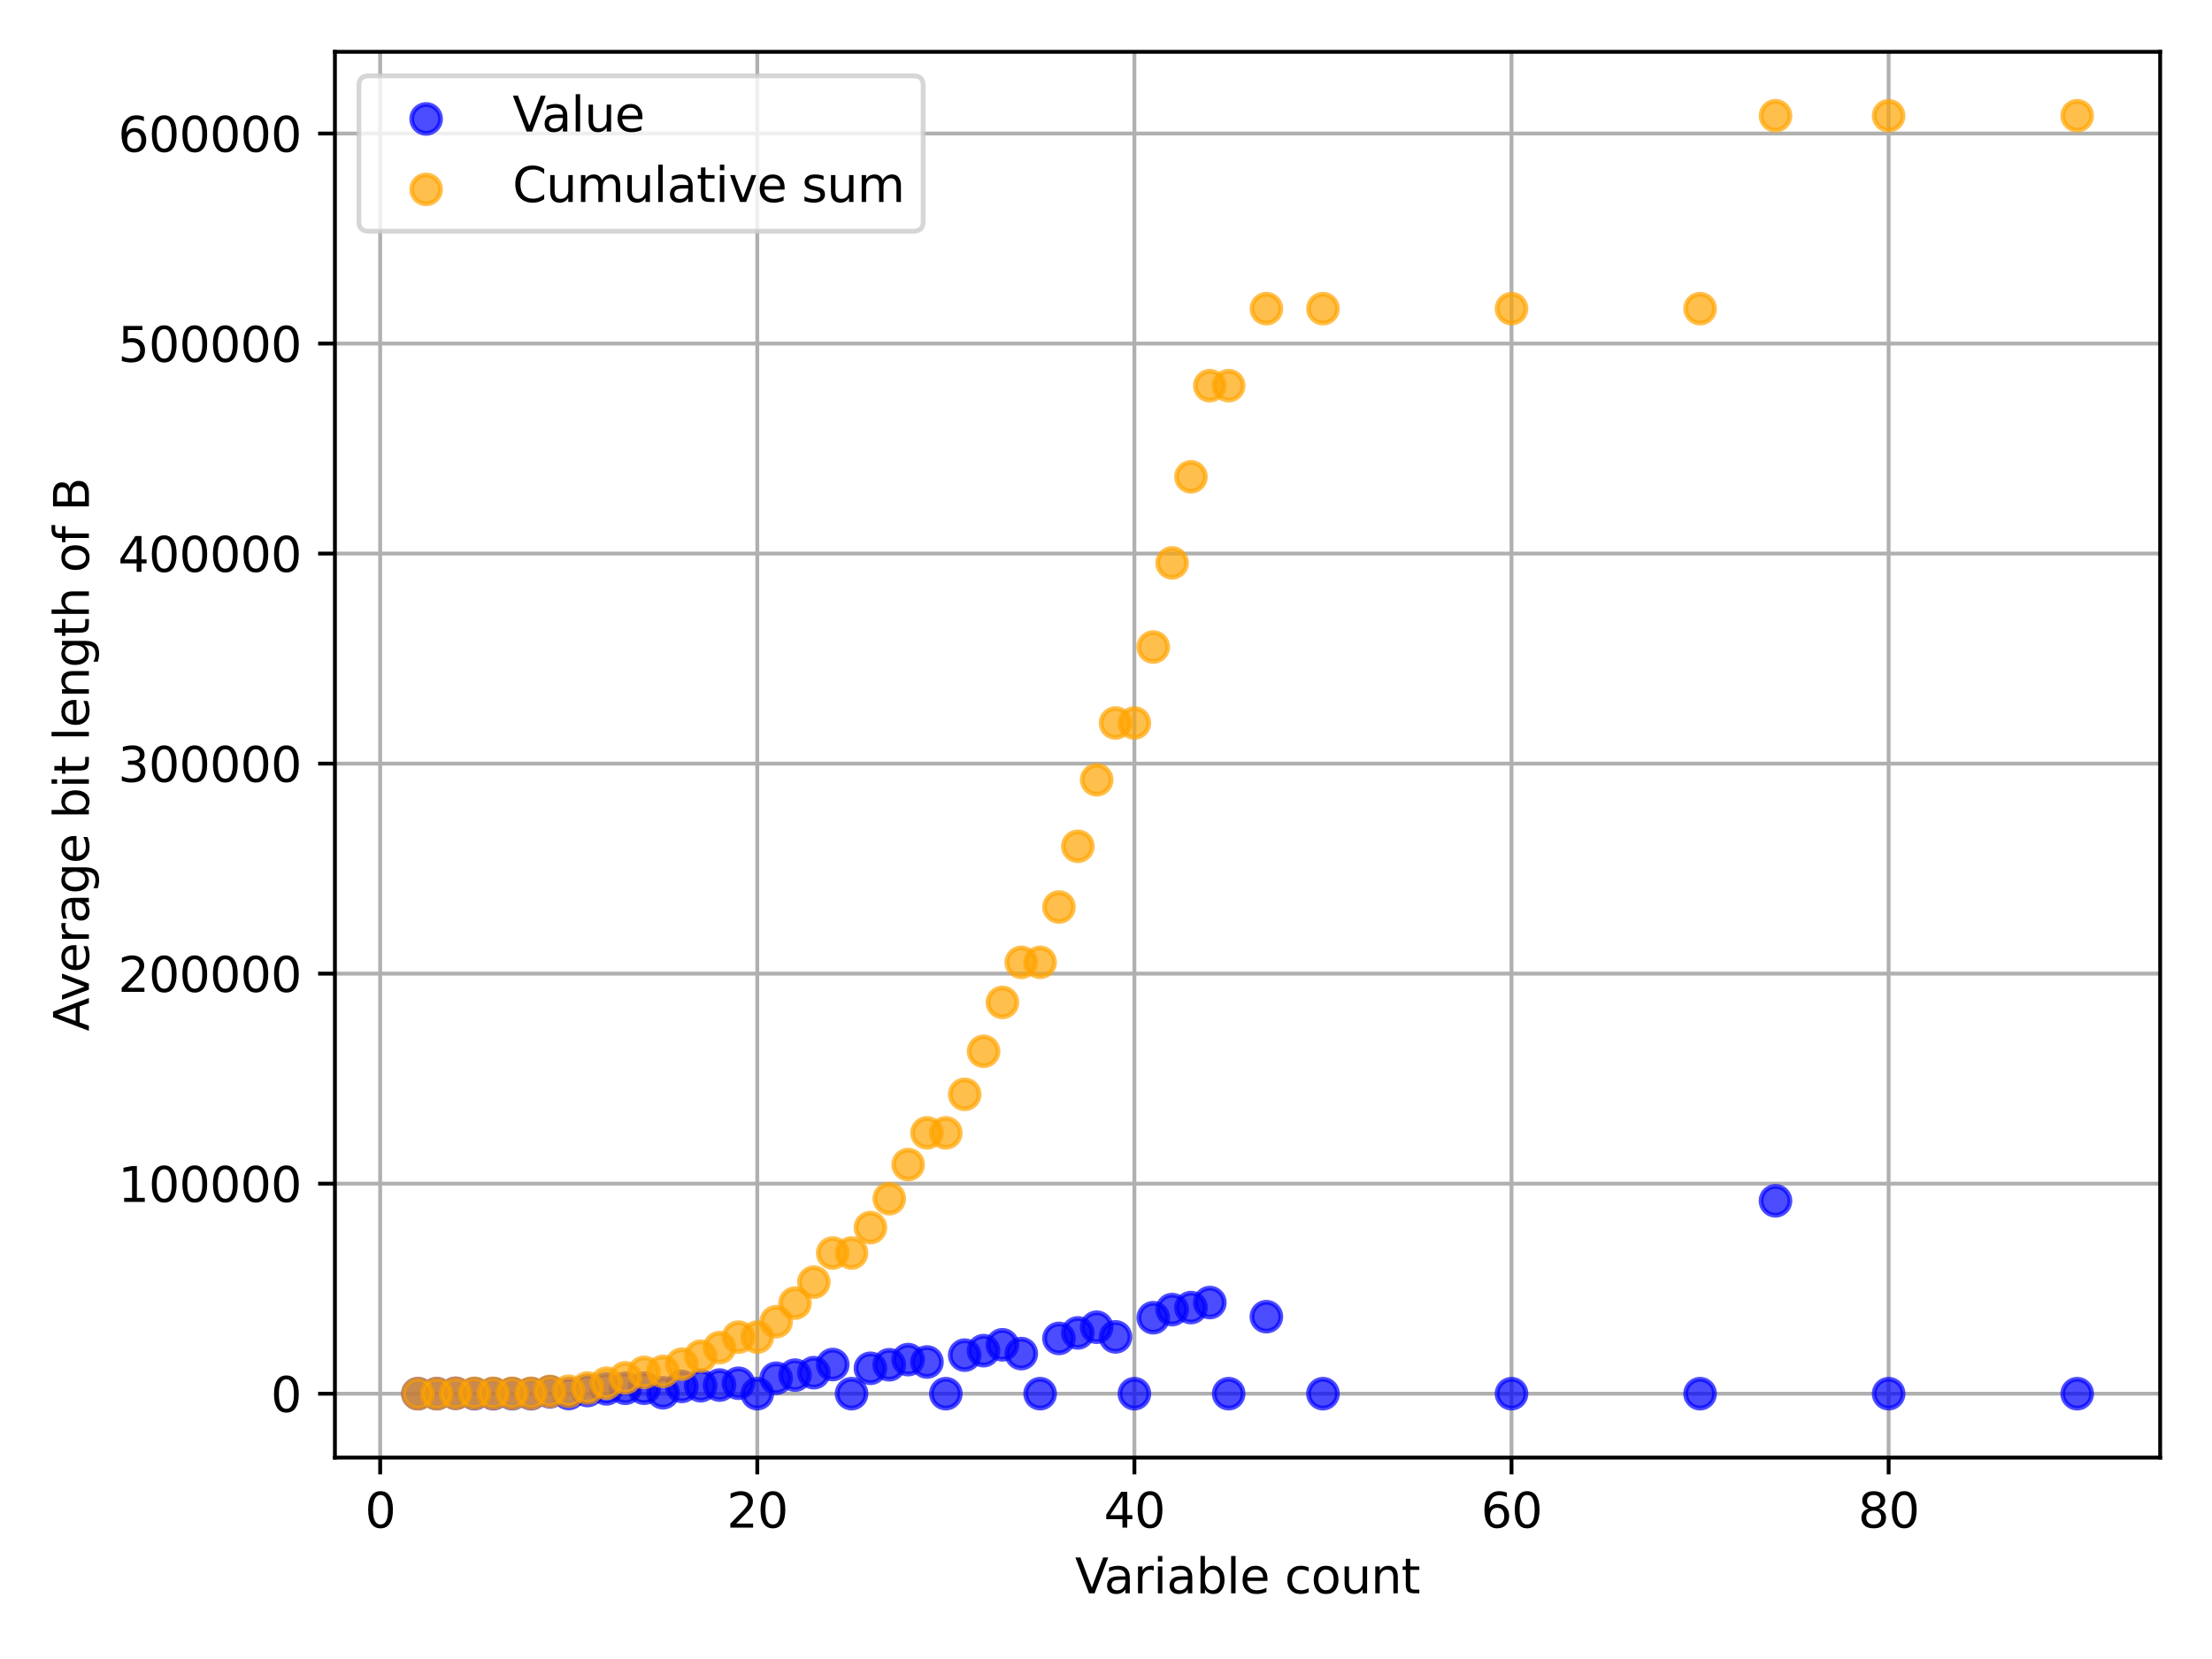 <?xml version="1.0" encoding="utf-8" standalone="no"?>
<!DOCTYPE svg PUBLIC "-//W3C//DTD SVG 1.1//EN"
  "http://www.w3.org/Graphics/SVG/1.1/DTD/svg11.dtd">
<svg xmlns:xlink="http://www.w3.org/1999/xlink" width="460.8pt" height="345.6pt" viewBox="0 0 460.8 345.6" xmlns="http://www.w3.org/2000/svg" version="1.1">
 <defs>
  <style type="text/css">*{stroke-linejoin: round; stroke-linecap: butt}</style>
 </defs>
 <g id="figure_1">
  <g id="patch_1">
   <path d="M 0 345.6 
L 460.8 345.6 
L 460.8 0 
L 0 0 
z
" style="fill: #ffffff"/>
  </g>
  <g id="axes_1">
   <g id="patch_2">
    <path d="M 69.77 303.64 
L 450 303.64 
L 450 10.8 
L 69.77 10.8 
z
" style="fill: #ffffff"/>
   </g>
   <g id="matplotlib.axis_1">
    <g id="xtick_1">
     <g id="line2d_1">
      <path d="M 79.197 303.64 
L 79.197 10.8 
" clip-path="url(#p87b205abbd)" style="fill: none; stroke: #b0b0b0; stroke-width: 0.8; stroke-linecap: square"/>
     </g>
     <g id="line2d_2">
      <defs>
       <path id="m92ee9e945d" d="M 0 0 
L 0 3.5 
" style="stroke: #000000; stroke-width: 0.8"/>
      </defs>
      <g>
       <use xlink:href="#m92ee9e945d" x="79.197" y="303.64" style="stroke: #000000; stroke-width: 0.8"/>
      </g>
     </g>
     <g id="text_1">
      <!-- 0 -->
      <g transform="translate(76.016 318.238)scale(0.1 -0.1)">
       <defs>
        <path id="DejaVuSans-30" d="M 2034 4250 
Q 1547 4250 1301 3770 
Q 1056 3291 1056 2328 
Q 1056 1369 1301 889 
Q 1547 409 2034 409 
Q 2525 409 2770 889 
Q 3016 1369 3016 2328 
Q 3016 3291 2770 3770 
Q 2525 4250 2034 4250 
z
M 2034 4750 
Q 2819 4750 3233 4129 
Q 3647 3509 3647 2328 
Q 3647 1150 3233 529 
Q 2819 -91 2034 -91 
Q 1250 -91 836 529 
Q 422 1150 422 2328 
Q 422 3509 836 4129 
Q 1250 4750 2034 4750 
z
" transform="scale(0.016)"/>
       </defs>
       <use xlink:href="#DejaVuSans-30"/>
      </g>
     </g>
    </g>
    <g id="xtick_2">
     <g id="line2d_3">
      <path d="M 157.757 303.64 
L 157.757 10.8 
" clip-path="url(#p87b205abbd)" style="fill: none; stroke: #b0b0b0; stroke-width: 0.8; stroke-linecap: square"/>
     </g>
     <g id="line2d_4">
      <g>
       <use xlink:href="#m92ee9e945d" x="157.757" y="303.64" style="stroke: #000000; stroke-width: 0.8"/>
      </g>
     </g>
     <g id="text_2">
      <!-- 20 -->
      <g transform="translate(151.395 318.238)scale(0.1 -0.1)">
       <defs>
        <path id="DejaVuSans-32" d="M 1228 531 
L 3431 531 
L 3431 0 
L 469 0 
L 469 531 
Q 828 903 1448 1529 
Q 2069 2156 2228 2338 
Q 2531 2678 2651 2914 
Q 2772 3150 2772 3378 
Q 2772 3750 2511 3984 
Q 2250 4219 1831 4219 
Q 1534 4219 1204 4116 
Q 875 4013 500 3803 
L 500 4441 
Q 881 4594 1212 4672 
Q 1544 4750 1819 4750 
Q 2544 4750 2975 4387 
Q 3406 4025 3406 3419 
Q 3406 3131 3298 2873 
Q 3191 2616 2906 2266 
Q 2828 2175 2409 1742 
Q 1991 1309 1228 531 
z
" transform="scale(0.016)"/>
       </defs>
       <use xlink:href="#DejaVuSans-32"/>
       <use xlink:href="#DejaVuSans-30" x="63.623"/>
      </g>
     </g>
    </g>
    <g id="xtick_3">
     <g id="line2d_5">
      <path d="M 236.317 303.64 
L 236.317 10.8 
" clip-path="url(#p87b205abbd)" style="fill: none; stroke: #b0b0b0; stroke-width: 0.8; stroke-linecap: square"/>
     </g>
     <g id="line2d_6">
      <g>
       <use xlink:href="#m92ee9e945d" x="236.317" y="303.64" style="stroke: #000000; stroke-width: 0.8"/>
      </g>
     </g>
     <g id="text_3">
      <!-- 40 -->
      <g transform="translate(229.955 318.238)scale(0.1 -0.1)">
       <defs>
        <path id="DejaVuSans-34" d="M 2419 4116 
L 825 1625 
L 2419 1625 
L 2419 4116 
z
M 2253 4666 
L 3047 4666 
L 3047 1625 
L 3713 1625 
L 3713 1100 
L 3047 1100 
L 3047 0 
L 2419 0 
L 2419 1100 
L 313 1100 
L 313 1709 
L 2253 4666 
z
" transform="scale(0.016)"/>
       </defs>
       <use xlink:href="#DejaVuSans-34"/>
       <use xlink:href="#DejaVuSans-30" x="63.623"/>
      </g>
     </g>
    </g>
    <g id="xtick_4">
     <g id="line2d_7">
      <path d="M 314.877 303.64 
L 314.877 10.8 
" clip-path="url(#p87b205abbd)" style="fill: none; stroke: #b0b0b0; stroke-width: 0.8; stroke-linecap: square"/>
     </g>
     <g id="line2d_8">
      <g>
       <use xlink:href="#m92ee9e945d" x="314.877" y="303.64" style="stroke: #000000; stroke-width: 0.8"/>
      </g>
     </g>
     <g id="text_4">
      <!-- 60 -->
      <g transform="translate(308.514 318.238)scale(0.1 -0.1)">
       <defs>
        <path id="DejaVuSans-36" d="M 2113 2584 
Q 1688 2584 1439 2293 
Q 1191 2003 1191 1497 
Q 1191 994 1439 701 
Q 1688 409 2113 409 
Q 2538 409 2786 701 
Q 3034 994 3034 1497 
Q 3034 2003 2786 2293 
Q 2538 2584 2113 2584 
z
M 3366 4563 
L 3366 3988 
Q 3128 4100 2886 4159 
Q 2644 4219 2406 4219 
Q 1781 4219 1451 3797 
Q 1122 3375 1075 2522 
Q 1259 2794 1537 2939 
Q 1816 3084 2150 3084 
Q 2853 3084 3261 2657 
Q 3669 2231 3669 1497 
Q 3669 778 3244 343 
Q 2819 -91 2113 -91 
Q 1303 -91 875 529 
Q 447 1150 447 2328 
Q 447 3434 972 4092 
Q 1497 4750 2381 4750 
Q 2619 4750 2861 4703 
Q 3103 4656 3366 4563 
z
" transform="scale(0.016)"/>
       </defs>
       <use xlink:href="#DejaVuSans-36"/>
       <use xlink:href="#DejaVuSans-30" x="63.623"/>
      </g>
     </g>
    </g>
    <g id="xtick_5">
     <g id="line2d_9">
      <path d="M 393.437 303.64 
L 393.437 10.8 
" clip-path="url(#p87b205abbd)" style="fill: none; stroke: #b0b0b0; stroke-width: 0.8; stroke-linecap: square"/>
     </g>
     <g id="line2d_10">
      <g>
       <use xlink:href="#m92ee9e945d" x="393.437" y="303.64" style="stroke: #000000; stroke-width: 0.8"/>
      </g>
     </g>
     <g id="text_5">
      <!-- 80 -->
      <g transform="translate(387.074 318.238)scale(0.1 -0.1)">
       <defs>
        <path id="DejaVuSans-38" d="M 2034 2216 
Q 1584 2216 1326 1975 
Q 1069 1734 1069 1313 
Q 1069 891 1326 650 
Q 1584 409 2034 409 
Q 2484 409 2743 651 
Q 3003 894 3003 1313 
Q 3003 1734 2745 1975 
Q 2488 2216 2034 2216 
z
M 1403 2484 
Q 997 2584 770 2862 
Q 544 3141 544 3541 
Q 544 4100 942 4425 
Q 1341 4750 2034 4750 
Q 2731 4750 3128 4425 
Q 3525 4100 3525 3541 
Q 3525 3141 3298 2862 
Q 3072 2584 2669 2484 
Q 3125 2378 3379 2068 
Q 3634 1759 3634 1313 
Q 3634 634 3220 271 
Q 2806 -91 2034 -91 
Q 1263 -91 848 271 
Q 434 634 434 1313 
Q 434 1759 690 2068 
Q 947 2378 1403 2484 
z
M 1172 3481 
Q 1172 3119 1398 2916 
Q 1625 2713 2034 2713 
Q 2441 2713 2670 2916 
Q 2900 3119 2900 3481 
Q 2900 3844 2670 4047 
Q 2441 4250 2034 4250 
Q 1625 4250 1398 4047 
Q 1172 3844 1172 3481 
z
" transform="scale(0.016)"/>
       </defs>
       <use xlink:href="#DejaVuSans-38"/>
       <use xlink:href="#DejaVuSans-30" x="63.623"/>
      </g>
     </g>
    </g>
    <g id="text_6">
     <!-- Variable count -->
     <g transform="translate(223.944 331.917)scale(0.1 -0.1)">
      <defs>
       <path id="DejaVuSans-56" d="M 1831 0 
L 50 4666 
L 709 4666 
L 2188 738 
L 3669 4666 
L 4325 4666 
L 2547 0 
L 1831 0 
z
" transform="scale(0.016)"/>
       <path id="DejaVuSans-61" d="M 2194 1759 
Q 1497 1759 1228 1600 
Q 959 1441 959 1056 
Q 959 750 1161 570 
Q 1363 391 1709 391 
Q 2188 391 2477 730 
Q 2766 1069 2766 1631 
L 2766 1759 
L 2194 1759 
z
M 3341 1997 
L 3341 0 
L 2766 0 
L 2766 531 
Q 2569 213 2275 61 
Q 1981 -91 1556 -91 
Q 1019 -91 701 211 
Q 384 513 384 1019 
Q 384 1609 779 1909 
Q 1175 2209 1959 2209 
L 2766 2209 
L 2766 2266 
Q 2766 2663 2505 2880 
Q 2244 3097 1772 3097 
Q 1472 3097 1187 3025 
Q 903 2953 641 2809 
L 641 3341 
Q 956 3463 1253 3523 
Q 1550 3584 1831 3584 
Q 2591 3584 2966 3190 
Q 3341 2797 3341 1997 
z
" transform="scale(0.016)"/>
       <path id="DejaVuSans-72" d="M 2631 2963 
Q 2534 3019 2420 3045 
Q 2306 3072 2169 3072 
Q 1681 3072 1420 2755 
Q 1159 2438 1159 1844 
L 1159 0 
L 581 0 
L 581 3500 
L 1159 3500 
L 1159 2956 
Q 1341 3275 1631 3429 
Q 1922 3584 2338 3584 
Q 2397 3584 2469 3576 
Q 2541 3569 2628 3553 
L 2631 2963 
z
" transform="scale(0.016)"/>
       <path id="DejaVuSans-69" d="M 603 3500 
L 1178 3500 
L 1178 0 
L 603 0 
L 603 3500 
z
M 603 4863 
L 1178 4863 
L 1178 4134 
L 603 4134 
L 603 4863 
z
" transform="scale(0.016)"/>
       <path id="DejaVuSans-62" d="M 3116 1747 
Q 3116 2381 2855 2742 
Q 2594 3103 2138 3103 
Q 1681 3103 1420 2742 
Q 1159 2381 1159 1747 
Q 1159 1113 1420 752 
Q 1681 391 2138 391 
Q 2594 391 2855 752 
Q 3116 1113 3116 1747 
z
M 1159 2969 
Q 1341 3281 1617 3432 
Q 1894 3584 2278 3584 
Q 2916 3584 3314 3078 
Q 3713 2572 3713 1747 
Q 3713 922 3314 415 
Q 2916 -91 2278 -91 
Q 1894 -91 1617 61 
Q 1341 213 1159 525 
L 1159 0 
L 581 0 
L 581 4863 
L 1159 4863 
L 1159 2969 
z
" transform="scale(0.016)"/>
       <path id="DejaVuSans-6c" d="M 603 4863 
L 1178 4863 
L 1178 0 
L 603 0 
L 603 4863 
z
" transform="scale(0.016)"/>
       <path id="DejaVuSans-65" d="M 3597 1894 
L 3597 1613 
L 953 1613 
Q 991 1019 1311 708 
Q 1631 397 2203 397 
Q 2534 397 2845 478 
Q 3156 559 3463 722 
L 3463 178 
Q 3153 47 2828 -22 
Q 2503 -91 2169 -91 
Q 1331 -91 842 396 
Q 353 884 353 1716 
Q 353 2575 817 3079 
Q 1281 3584 2069 3584 
Q 2775 3584 3186 3129 
Q 3597 2675 3597 1894 
z
M 3022 2063 
Q 3016 2534 2758 2815 
Q 2500 3097 2075 3097 
Q 1594 3097 1305 2825 
Q 1016 2553 972 2059 
L 3022 2063 
z
" transform="scale(0.016)"/>
       <path id="DejaVuSans-20" transform="scale(0.016)"/>
       <path id="DejaVuSans-63" d="M 3122 3366 
L 3122 2828 
Q 2878 2963 2633 3030 
Q 2388 3097 2138 3097 
Q 1578 3097 1268 2742 
Q 959 2388 959 1747 
Q 959 1106 1268 751 
Q 1578 397 2138 397 
Q 2388 397 2633 464 
Q 2878 531 3122 666 
L 3122 134 
Q 2881 22 2623 -34 
Q 2366 -91 2075 -91 
Q 1284 -91 818 406 
Q 353 903 353 1747 
Q 353 2603 823 3093 
Q 1294 3584 2113 3584 
Q 2378 3584 2631 3529 
Q 2884 3475 3122 3366 
z
" transform="scale(0.016)"/>
       <path id="DejaVuSans-6f" d="M 1959 3097 
Q 1497 3097 1228 2736 
Q 959 2375 959 1747 
Q 959 1119 1226 758 
Q 1494 397 1959 397 
Q 2419 397 2687 759 
Q 2956 1122 2956 1747 
Q 2956 2369 2687 2733 
Q 2419 3097 1959 3097 
z
M 1959 3584 
Q 2709 3584 3137 3096 
Q 3566 2609 3566 1747 
Q 3566 888 3137 398 
Q 2709 -91 1959 -91 
Q 1206 -91 779 398 
Q 353 888 353 1747 
Q 353 2609 779 3096 
Q 1206 3584 1959 3584 
z
" transform="scale(0.016)"/>
       <path id="DejaVuSans-75" d="M 544 1381 
L 544 3500 
L 1119 3500 
L 1119 1403 
Q 1119 906 1312 657 
Q 1506 409 1894 409 
Q 2359 409 2629 706 
Q 2900 1003 2900 1516 
L 2900 3500 
L 3475 3500 
L 3475 0 
L 2900 0 
L 2900 538 
Q 2691 219 2414 64 
Q 2138 -91 1772 -91 
Q 1169 -91 856 284 
Q 544 659 544 1381 
z
M 1991 3584 
L 1991 3584 
z
" transform="scale(0.016)"/>
       <path id="DejaVuSans-6e" d="M 3513 2113 
L 3513 0 
L 2938 0 
L 2938 2094 
Q 2938 2591 2744 2837 
Q 2550 3084 2163 3084 
Q 1697 3084 1428 2787 
Q 1159 2491 1159 1978 
L 1159 0 
L 581 0 
L 581 3500 
L 1159 3500 
L 1159 2956 
Q 1366 3272 1645 3428 
Q 1925 3584 2291 3584 
Q 2894 3584 3203 3211 
Q 3513 2838 3513 2113 
z
" transform="scale(0.016)"/>
       <path id="DejaVuSans-74" d="M 1172 4494 
L 1172 3500 
L 2356 3500 
L 2356 3053 
L 1172 3053 
L 1172 1153 
Q 1172 725 1289 603 
Q 1406 481 1766 481 
L 2356 481 
L 2356 0 
L 1766 0 
Q 1100 0 847 248 
Q 594 497 594 1153 
L 594 3053 
L 172 3053 
L 172 3500 
L 594 3500 
L 594 4494 
L 1172 4494 
z
" transform="scale(0.016)"/>
      </defs>
      <use xlink:href="#DejaVuSans-56"/>
      <use xlink:href="#DejaVuSans-61" x="60.658"/>
      <use xlink:href="#DejaVuSans-72" x="121.938"/>
      <use xlink:href="#DejaVuSans-69" x="163.051"/>
      <use xlink:href="#DejaVuSans-61" x="190.834"/>
      <use xlink:href="#DejaVuSans-62" x="252.113"/>
      <use xlink:href="#DejaVuSans-6c" x="315.59"/>
      <use xlink:href="#DejaVuSans-65" x="343.373"/>
      <use xlink:href="#DejaVuSans-20" x="404.896"/>
      <use xlink:href="#DejaVuSans-63" x="436.684"/>
      <use xlink:href="#DejaVuSans-6f" x="491.664"/>
      <use xlink:href="#DejaVuSans-75" x="552.846"/>
      <use xlink:href="#DejaVuSans-6e" x="616.225"/>
      <use xlink:href="#DejaVuSans-74" x="679.604"/>
     </g>
    </g>
   </g>
   <g id="matplotlib.axis_2">
    <g id="ytick_1">
     <g id="line2d_11">
      <path d="M 69.77 290.331 
L 450 290.331 
" clip-path="url(#p87b205abbd)" style="fill: none; stroke: #b0b0b0; stroke-width: 0.8; stroke-linecap: square"/>
     </g>
     <g id="line2d_12">
      <defs>
       <path id="m51df00cef0" d="M 0 0 
L -3.5 0 
" style="stroke: #000000; stroke-width: 0.8"/>
      </defs>
      <g>
       <use xlink:href="#m51df00cef0" x="69.77" y="290.331" style="stroke: #000000; stroke-width: 0.8"/>
      </g>
     </g>
     <g id="text_7">
      <!-- 0 -->
      <g transform="translate(56.407 294.13)scale(0.1 -0.1)">
       <use xlink:href="#DejaVuSans-30"/>
      </g>
     </g>
    </g>
    <g id="ytick_2">
     <g id="line2d_13">
      <path d="M 69.77 246.579 
L 450 246.579 
" clip-path="url(#p87b205abbd)" style="fill: none; stroke: #b0b0b0; stroke-width: 0.8; stroke-linecap: square"/>
     </g>
     <g id="line2d_14">
      <g>
       <use xlink:href="#m51df00cef0" x="69.77" y="246.579" style="stroke: #000000; stroke-width: 0.8"/>
      </g>
     </g>
     <g id="text_8">
      <!-- 100000 -->
      <g transform="translate(24.595 250.378)scale(0.1 -0.1)">
       <defs>
        <path id="DejaVuSans-31" d="M 794 531 
L 1825 531 
L 1825 4091 
L 703 3866 
L 703 4441 
L 1819 4666 
L 2450 4666 
L 2450 531 
L 3481 531 
L 3481 0 
L 794 0 
L 794 531 
z
" transform="scale(0.016)"/>
       </defs>
       <use xlink:href="#DejaVuSans-31"/>
       <use xlink:href="#DejaVuSans-30" x="63.623"/>
       <use xlink:href="#DejaVuSans-30" x="127.246"/>
       <use xlink:href="#DejaVuSans-30" x="190.869"/>
       <use xlink:href="#DejaVuSans-30" x="254.492"/>
       <use xlink:href="#DejaVuSans-30" x="318.115"/>
      </g>
     </g>
    </g>
    <g id="ytick_3">
     <g id="line2d_15">
      <path d="M 69.77 202.826 
L 450 202.826 
" clip-path="url(#p87b205abbd)" style="fill: none; stroke: #b0b0b0; stroke-width: 0.8; stroke-linecap: square"/>
     </g>
     <g id="line2d_16">
      <g>
       <use xlink:href="#m51df00cef0" x="69.77" y="202.826" style="stroke: #000000; stroke-width: 0.8"/>
      </g>
     </g>
     <g id="text_9">
      <!-- 200000 -->
      <g transform="translate(24.595 206.626)scale(0.1 -0.1)">
       <use xlink:href="#DejaVuSans-32"/>
       <use xlink:href="#DejaVuSans-30" x="63.623"/>
       <use xlink:href="#DejaVuSans-30" x="127.246"/>
       <use xlink:href="#DejaVuSans-30" x="190.869"/>
       <use xlink:href="#DejaVuSans-30" x="254.492"/>
       <use xlink:href="#DejaVuSans-30" x="318.115"/>
      </g>
     </g>
    </g>
    <g id="ytick_4">
     <g id="line2d_17">
      <path d="M 69.77 159.074 
L 450 159.074 
" clip-path="url(#p87b205abbd)" style="fill: none; stroke: #b0b0b0; stroke-width: 0.8; stroke-linecap: square"/>
     </g>
     <g id="line2d_18">
      <g>
       <use xlink:href="#m51df00cef0" x="69.77" y="159.074" style="stroke: #000000; stroke-width: 0.8"/>
      </g>
     </g>
     <g id="text_10">
      <!-- 300000 -->
      <g transform="translate(24.595 162.873)scale(0.1 -0.1)">
       <defs>
        <path id="DejaVuSans-33" d="M 2597 2516 
Q 3050 2419 3304 2112 
Q 3559 1806 3559 1356 
Q 3559 666 3084 287 
Q 2609 -91 1734 -91 
Q 1441 -91 1130 -33 
Q 819 25 488 141 
L 488 750 
Q 750 597 1062 519 
Q 1375 441 1716 441 
Q 2309 441 2620 675 
Q 2931 909 2931 1356 
Q 2931 1769 2642 2001 
Q 2353 2234 1838 2234 
L 1294 2234 
L 1294 2753 
L 1863 2753 
Q 2328 2753 2575 2939 
Q 2822 3125 2822 3475 
Q 2822 3834 2567 4026 
Q 2313 4219 1838 4219 
Q 1578 4219 1281 4162 
Q 984 4106 628 3988 
L 628 4550 
Q 988 4650 1302 4700 
Q 1616 4750 1894 4750 
Q 2613 4750 3031 4423 
Q 3450 4097 3450 3541 
Q 3450 3153 3228 2886 
Q 3006 2619 2597 2516 
z
" transform="scale(0.016)"/>
       </defs>
       <use xlink:href="#DejaVuSans-33"/>
       <use xlink:href="#DejaVuSans-30" x="63.623"/>
       <use xlink:href="#DejaVuSans-30" x="127.246"/>
       <use xlink:href="#DejaVuSans-30" x="190.869"/>
       <use xlink:href="#DejaVuSans-30" x="254.492"/>
       <use xlink:href="#DejaVuSans-30" x="318.115"/>
      </g>
     </g>
    </g>
    <g id="ytick_5">
     <g id="line2d_19">
      <path d="M 69.77 115.322 
L 450 115.322 
" clip-path="url(#p87b205abbd)" style="fill: none; stroke: #b0b0b0; stroke-width: 0.8; stroke-linecap: square"/>
     </g>
     <g id="line2d_20">
      <g>
       <use xlink:href="#m51df00cef0" x="69.77" y="115.322" style="stroke: #000000; stroke-width: 0.8"/>
      </g>
     </g>
     <g id="text_11">
      <!-- 400000 -->
      <g transform="translate(24.595 119.121)scale(0.1 -0.1)">
       <use xlink:href="#DejaVuSans-34"/>
       <use xlink:href="#DejaVuSans-30" x="63.623"/>
       <use xlink:href="#DejaVuSans-30" x="127.246"/>
       <use xlink:href="#DejaVuSans-30" x="190.869"/>
       <use xlink:href="#DejaVuSans-30" x="254.492"/>
       <use xlink:href="#DejaVuSans-30" x="318.115"/>
      </g>
     </g>
    </g>
    <g id="ytick_6">
     <g id="line2d_21">
      <path d="M 69.77 71.57 
L 450 71.57 
" clip-path="url(#p87b205abbd)" style="fill: none; stroke: #b0b0b0; stroke-width: 0.8; stroke-linecap: square"/>
     </g>
     <g id="line2d_22">
      <g>
       <use xlink:href="#m51df00cef0" x="69.77" y="71.57" style="stroke: #000000; stroke-width: 0.8"/>
      </g>
     </g>
     <g id="text_12">
      <!-- 500000 -->
      <g transform="translate(24.595 75.369)scale(0.1 -0.1)">
       <defs>
        <path id="DejaVuSans-35" d="M 691 4666 
L 3169 4666 
L 3169 4134 
L 1269 4134 
L 1269 2991 
Q 1406 3038 1543 3061 
Q 1681 3084 1819 3084 
Q 2600 3084 3056 2656 
Q 3513 2228 3513 1497 
Q 3513 744 3044 326 
Q 2575 -91 1722 -91 
Q 1428 -91 1123 -41 
Q 819 9 494 109 
L 494 744 
Q 775 591 1075 516 
Q 1375 441 1709 441 
Q 2250 441 2565 725 
Q 2881 1009 2881 1497 
Q 2881 1984 2565 2268 
Q 2250 2553 1709 2553 
Q 1456 2553 1204 2497 
Q 953 2441 691 2322 
L 691 4666 
z
" transform="scale(0.016)"/>
       </defs>
       <use xlink:href="#DejaVuSans-35"/>
       <use xlink:href="#DejaVuSans-30" x="63.623"/>
       <use xlink:href="#DejaVuSans-30" x="127.246"/>
       <use xlink:href="#DejaVuSans-30" x="190.869"/>
       <use xlink:href="#DejaVuSans-30" x="254.492"/>
       <use xlink:href="#DejaVuSans-30" x="318.115"/>
      </g>
     </g>
    </g>
    <g id="ytick_7">
     <g id="line2d_23">
      <path d="M 69.77 27.818 
L 450 27.818 
" clip-path="url(#p87b205abbd)" style="fill: none; stroke: #b0b0b0; stroke-width: 0.8; stroke-linecap: square"/>
     </g>
     <g id="line2d_24">
      <g>
       <use xlink:href="#m51df00cef0" x="69.77" y="27.818" style="stroke: #000000; stroke-width: 0.8"/>
      </g>
     </g>
     <g id="text_13">
      <!-- 600000 -->
      <g transform="translate(24.595 31.617)scale(0.1 -0.1)">
       <use xlink:href="#DejaVuSans-36"/>
       <use xlink:href="#DejaVuSans-30" x="63.623"/>
       <use xlink:href="#DejaVuSans-30" x="127.246"/>
       <use xlink:href="#DejaVuSans-30" x="190.869"/>
       <use xlink:href="#DejaVuSans-30" x="254.492"/>
       <use xlink:href="#DejaVuSans-30" x="318.115"/>
      </g>
     </g>
    </g>
    <g id="text_14">
     <!-- Average bit length of B -->
     <g transform="translate(18.515 214.82)rotate(-90)scale(0.1 -0.1)">
      <defs>
       <path id="DejaVuSans-41" d="M 2188 4044 
L 1331 1722 
L 3047 1722 
L 2188 4044 
z
M 1831 4666 
L 2547 4666 
L 4325 0 
L 3669 0 
L 3244 1197 
L 1141 1197 
L 716 0 
L 50 0 
L 1831 4666 
z
" transform="scale(0.016)"/>
       <path id="DejaVuSans-76" d="M 191 3500 
L 800 3500 
L 1894 563 
L 2988 3500 
L 3597 3500 
L 2284 0 
L 1503 0 
L 191 3500 
z
" transform="scale(0.016)"/>
       <path id="DejaVuSans-67" d="M 2906 1791 
Q 2906 2416 2648 2759 
Q 2391 3103 1925 3103 
Q 1463 3103 1205 2759 
Q 947 2416 947 1791 
Q 947 1169 1205 825 
Q 1463 481 1925 481 
Q 2391 481 2648 825 
Q 2906 1169 2906 1791 
z
M 3481 434 
Q 3481 -459 3084 -895 
Q 2688 -1331 1869 -1331 
Q 1566 -1331 1297 -1286 
Q 1028 -1241 775 -1147 
L 775 -588 
Q 1028 -725 1275 -790 
Q 1522 -856 1778 -856 
Q 2344 -856 2625 -561 
Q 2906 -266 2906 331 
L 2906 616 
Q 2728 306 2450 153 
Q 2172 0 1784 0 
Q 1141 0 747 490 
Q 353 981 353 1791 
Q 353 2603 747 3093 
Q 1141 3584 1784 3584 
Q 2172 3584 2450 3431 
Q 2728 3278 2906 2969 
L 2906 3500 
L 3481 3500 
L 3481 434 
z
" transform="scale(0.016)"/>
       <path id="DejaVuSans-68" d="M 3513 2113 
L 3513 0 
L 2938 0 
L 2938 2094 
Q 2938 2591 2744 2837 
Q 2550 3084 2163 3084 
Q 1697 3084 1428 2787 
Q 1159 2491 1159 1978 
L 1159 0 
L 581 0 
L 581 4863 
L 1159 4863 
L 1159 2956 
Q 1366 3272 1645 3428 
Q 1925 3584 2291 3584 
Q 2894 3584 3203 3211 
Q 3513 2838 3513 2113 
z
" transform="scale(0.016)"/>
       <path id="DejaVuSans-66" d="M 2375 4863 
L 2375 4384 
L 1825 4384 
Q 1516 4384 1395 4259 
Q 1275 4134 1275 3809 
L 1275 3500 
L 2222 3500 
L 2222 3053 
L 1275 3053 
L 1275 0 
L 697 0 
L 697 3053 
L 147 3053 
L 147 3500 
L 697 3500 
L 697 3744 
Q 697 4328 969 4595 
Q 1241 4863 1831 4863 
L 2375 4863 
z
" transform="scale(0.016)"/>
       <path id="DejaVuSans-42" d="M 1259 2228 
L 1259 519 
L 2272 519 
Q 2781 519 3026 730 
Q 3272 941 3272 1375 
Q 3272 1813 3026 2020 
Q 2781 2228 2272 2228 
L 1259 2228 
z
M 1259 4147 
L 1259 2741 
L 2194 2741 
Q 2656 2741 2882 2914 
Q 3109 3088 3109 3444 
Q 3109 3797 2882 3972 
Q 2656 4147 2194 4147 
L 1259 4147 
z
M 628 4666 
L 2241 4666 
Q 2963 4666 3353 4366 
Q 3744 4066 3744 3513 
Q 3744 3084 3544 2831 
Q 3344 2578 2956 2516 
Q 3422 2416 3680 2098 
Q 3938 1781 3938 1306 
Q 3938 681 3513 340 
Q 3088 0 2303 0 
L 628 0 
L 628 4666 
z
" transform="scale(0.016)"/>
      </defs>
      <use xlink:href="#DejaVuSans-41"/>
      <use xlink:href="#DejaVuSans-76" x="62.533"/>
      <use xlink:href="#DejaVuSans-65" x="121.713"/>
      <use xlink:href="#DejaVuSans-72" x="183.236"/>
      <use xlink:href="#DejaVuSans-61" x="224.35"/>
      <use xlink:href="#DejaVuSans-67" x="285.629"/>
      <use xlink:href="#DejaVuSans-65" x="349.105"/>
      <use xlink:href="#DejaVuSans-20" x="410.629"/>
      <use xlink:href="#DejaVuSans-62" x="442.416"/>
      <use xlink:href="#DejaVuSans-69" x="505.893"/>
      <use xlink:href="#DejaVuSans-74" x="533.676"/>
      <use xlink:href="#DejaVuSans-20" x="572.885"/>
      <use xlink:href="#DejaVuSans-6c" x="604.672"/>
      <use xlink:href="#DejaVuSans-65" x="632.455"/>
      <use xlink:href="#DejaVuSans-6e" x="693.979"/>
      <use xlink:href="#DejaVuSans-67" x="757.357"/>
      <use xlink:href="#DejaVuSans-74" x="820.834"/>
      <use xlink:href="#DejaVuSans-68" x="860.043"/>
      <use xlink:href="#DejaVuSans-20" x="923.422"/>
      <use xlink:href="#DejaVuSans-6f" x="955.209"/>
      <use xlink:href="#DejaVuSans-66" x="1016.391"/>
      <use xlink:href="#DejaVuSans-20" x="1051.596"/>
      <use xlink:href="#DejaVuSans-42" x="1083.383"/>
     </g>
    </g>
   </g>
   <g id="patch_3">
    <path d="M 69.77 303.64 
L 69.77 10.8 
" style="fill: none; stroke: #000000; stroke-width: 0.8; stroke-linejoin: miter; stroke-linecap: square"/>
   </g>
   <g id="patch_4">
    <path d="M 450 303.64 
L 450 10.8 
" style="fill: none; stroke: #000000; stroke-width: 0.8; stroke-linejoin: miter; stroke-linecap: square"/>
   </g>
   <g id="patch_5">
    <path d="M 69.77 303.64 
L 450 303.64 
" style="fill: none; stroke: #000000; stroke-width: 0.8; stroke-linejoin: miter; stroke-linecap: square"/>
   </g>
   <g id="patch_6">
    <path d="M 69.77 10.8 
L 450 10.8 
" style="fill: none; stroke: #000000; stroke-width: 0.8; stroke-linejoin: miter; stroke-linecap: square"/>
   </g>
   <g id="PathCollection_1">
    <defs>
     <path id="mcbeef05f75" d="M 0 3 
C 0.796 3 1.559 2.684 2.121 2.121 
C 2.684 1.559 3 0.796 3 0 
C 3 -0.796 2.684 -1.559 2.121 -2.121 
C 1.559 -2.684 0.796 -3 0 -3 
C -0.796 -3 -1.559 -2.684 -2.121 -2.121 
C -2.684 -1.559 -3 -0.796 -3 0 
C -3 0.796 -2.684 1.559 -2.121 2.121 
C -1.559 2.684 -0.796 3 0 3 
z
" style="stroke: #0000ff; stroke-opacity: 0.7"/>
    </defs>
    <g clip-path="url(#p87b205abbd)">
     <use xlink:href="#mcbeef05f75" x="87.053" y="290.328" style="fill: #0000ff; fill-opacity: 0.7; stroke: #0000ff; stroke-opacity: 0.7"/>
     <use xlink:href="#mcbeef05f75" x="90.981" y="290.329" style="fill: #0000ff; fill-opacity: 0.7; stroke: #0000ff; stroke-opacity: 0.7"/>
     <use xlink:href="#mcbeef05f75" x="94.909" y="290.254" style="fill: #0000ff; fill-opacity: 0.7; stroke: #0000ff; stroke-opacity: 0.7"/>
     <use xlink:href="#mcbeef05f75" x="98.837" y="290.329" style="fill: #0000ff; fill-opacity: 0.7; stroke: #0000ff; stroke-opacity: 0.7"/>
     <use xlink:href="#mcbeef05f75" x="102.765" y="290.329" style="fill: #0000ff; fill-opacity: 0.7; stroke: #0000ff; stroke-opacity: 0.7"/>
     <use xlink:href="#mcbeef05f75" x="106.693" y="290.329" style="fill: #0000ff; fill-opacity: 0.7; stroke: #0000ff; stroke-opacity: 0.7"/>
     <use xlink:href="#mcbeef05f75" x="110.621" y="290.329" style="fill: #0000ff; fill-opacity: 0.7; stroke: #0000ff; stroke-opacity: 0.7"/>
     <use xlink:href="#mcbeef05f75" x="114.549" y="289.935" style="fill: #0000ff; fill-opacity: 0.7; stroke: #0000ff; stroke-opacity: 0.7"/>
     <use xlink:href="#mcbeef05f75" x="118.477" y="290.292" style="fill: #0000ff; fill-opacity: 0.7; stroke: #0000ff; stroke-opacity: 0.7"/>
     <use xlink:href="#mcbeef05f75" x="122.405" y="289.672" style="fill: #0000ff; fill-opacity: 0.7; stroke: #0000ff; stroke-opacity: 0.7"/>
     <use xlink:href="#mcbeef05f75" x="126.333" y="289.328" style="fill: #0000ff; fill-opacity: 0.7; stroke: #0000ff; stroke-opacity: 0.7"/>
     <use xlink:href="#mcbeef05f75" x="130.261" y="289.204" style="fill: #0000ff; fill-opacity: 0.7; stroke: #0000ff; stroke-opacity: 0.7"/>
     <use xlink:href="#mcbeef05f75" x="134.189" y="289.195" style="fill: #0000ff; fill-opacity: 0.7; stroke: #0000ff; stroke-opacity: 0.7"/>
     <use xlink:href="#mcbeef05f75" x="138.117" y="290.133" style="fill: #0000ff; fill-opacity: 0.7; stroke: #0000ff; stroke-opacity: 0.7"/>
     <use xlink:href="#mcbeef05f75" x="142.045" y="288.816" style="fill: #0000ff; fill-opacity: 0.7; stroke: #0000ff; stroke-opacity: 0.7"/>
     <use xlink:href="#mcbeef05f75" x="145.973" y="288.675" style="fill: #0000ff; fill-opacity: 0.7; stroke: #0000ff; stroke-opacity: 0.7"/>
     <use xlink:href="#mcbeef05f75" x="149.901" y="288.537" style="fill: #0000ff; fill-opacity: 0.7; stroke: #0000ff; stroke-opacity: 0.7"/>
     <use xlink:href="#mcbeef05f75" x="153.829" y="288.157" style="fill: #0000ff; fill-opacity: 0.7; stroke: #0000ff; stroke-opacity: 0.7"/>
     <use xlink:href="#mcbeef05f75" x="157.757" y="290.329" style="fill: #0000ff; fill-opacity: 0.7; stroke: #0000ff; stroke-opacity: 0.7"/>
     <use xlink:href="#mcbeef05f75" x="161.685" y="287.113" style="fill: #0000ff; fill-opacity: 0.7; stroke: #0000ff; stroke-opacity: 0.7"/>
     <use xlink:href="#mcbeef05f75" x="165.613" y="286.466" style="fill: #0000ff; fill-opacity: 0.7; stroke: #0000ff; stroke-opacity: 0.7"/>
     <use xlink:href="#mcbeef05f75" x="169.541" y="285.962" style="fill: #0000ff; fill-opacity: 0.7; stroke: #0000ff; stroke-opacity: 0.7"/>
     <use xlink:href="#mcbeef05f75" x="173.469" y="284.26" style="fill: #0000ff; fill-opacity: 0.7; stroke: #0000ff; stroke-opacity: 0.7"/>
     <use xlink:href="#mcbeef05f75" x="177.397" y="290.329" style="fill: #0000ff; fill-opacity: 0.7; stroke: #0000ff; stroke-opacity: 0.7"/>
     <use xlink:href="#mcbeef05f75" x="181.325" y="285.039" style="fill: #0000ff; fill-opacity: 0.7; stroke: #0000ff; stroke-opacity: 0.7"/>
     <use xlink:href="#mcbeef05f75" x="185.253" y="284.304" style="fill: #0000ff; fill-opacity: 0.7; stroke: #0000ff; stroke-opacity: 0.7"/>
     <use xlink:href="#mcbeef05f75" x="189.181" y="283.228" style="fill: #0000ff; fill-opacity: 0.7; stroke: #0000ff; stroke-opacity: 0.7"/>
     <use xlink:href="#mcbeef05f75" x="193.109" y="283.731" style="fill: #0000ff; fill-opacity: 0.7; stroke: #0000ff; stroke-opacity: 0.7"/>
     <use xlink:href="#mcbeef05f75" x="197.037" y="290.329" style="fill: #0000ff; fill-opacity: 0.7; stroke: #0000ff; stroke-opacity: 0.7"/>
     <use xlink:href="#mcbeef05f75" x="200.965" y="282.3" style="fill: #0000ff; fill-opacity: 0.7; stroke: #0000ff; stroke-opacity: 0.7"/>
     <use xlink:href="#mcbeef05f75" x="204.893" y="281.369" style="fill: #0000ff; fill-opacity: 0.7; stroke: #0000ff; stroke-opacity: 0.7"/>
     <use xlink:href="#mcbeef05f75" x="208.821" y="280.147" style="fill: #0000ff; fill-opacity: 0.7; stroke: #0000ff; stroke-opacity: 0.7"/>
     <use xlink:href="#mcbeef05f75" x="212.749" y="281.98" style="fill: #0000ff; fill-opacity: 0.7; stroke: #0000ff; stroke-opacity: 0.7"/>
     <use xlink:href="#mcbeef05f75" x="216.677" y="290.329" style="fill: #0000ff; fill-opacity: 0.7; stroke: #0000ff; stroke-opacity: 0.7"/>
     <use xlink:href="#mcbeef05f75" x="220.605" y="278.815" style="fill: #0000ff; fill-opacity: 0.7; stroke: #0000ff; stroke-opacity: 0.7"/>
     <use xlink:href="#mcbeef05f75" x="224.533" y="277.67" style="fill: #0000ff; fill-opacity: 0.7; stroke: #0000ff; stroke-opacity: 0.7"/>
     <use xlink:href="#mcbeef05f75" x="228.461" y="276.48" style="fill: #0000ff; fill-opacity: 0.7; stroke: #0000ff; stroke-opacity: 0.7"/>
     <use xlink:href="#mcbeef05f75" x="232.389" y="278.498" style="fill: #0000ff; fill-opacity: 0.7; stroke: #0000ff; stroke-opacity: 0.7"/>
     <use xlink:href="#mcbeef05f75" x="236.317" y="290.329" style="fill: #0000ff; fill-opacity: 0.7; stroke: #0000ff; stroke-opacity: 0.7"/>
     <use xlink:href="#mcbeef05f75" x="240.245" y="274.507" style="fill: #0000ff; fill-opacity: 0.7; stroke: #0000ff; stroke-opacity: 0.7"/>
     <use xlink:href="#mcbeef05f75" x="244.173" y="272.811" style="fill: #0000ff; fill-opacity: 0.7; stroke: #0000ff; stroke-opacity: 0.7"/>
     <use xlink:href="#mcbeef05f75" x="248.101" y="272.394" style="fill: #0000ff; fill-opacity: 0.7; stroke: #0000ff; stroke-opacity: 0.7"/>
     <use xlink:href="#mcbeef05f75" x="252.029" y="271.348" style="fill: #0000ff; fill-opacity: 0.7; stroke: #0000ff; stroke-opacity: 0.7"/>
     <use xlink:href="#mcbeef05f75" x="255.957" y="290.329" style="fill: #0000ff; fill-opacity: 0.7; stroke: #0000ff; stroke-opacity: 0.7"/>
     <use xlink:href="#mcbeef05f75" x="263.813" y="274.29" style="fill: #0000ff; fill-opacity: 0.7; stroke: #0000ff; stroke-opacity: 0.7"/>
     <use xlink:href="#mcbeef05f75" x="275.597" y="290.329" style="fill: #0000ff; fill-opacity: 0.7; stroke: #0000ff; stroke-opacity: 0.7"/>
     <use xlink:href="#mcbeef05f75" x="314.877" y="290.329" style="fill: #0000ff; fill-opacity: 0.7; stroke: #0000ff; stroke-opacity: 0.7"/>
     <use xlink:href="#mcbeef05f75" x="354.157" y="290.329" style="fill: #0000ff; fill-opacity: 0.7; stroke: #0000ff; stroke-opacity: 0.7"/>
     <use xlink:href="#mcbeef05f75" x="369.869" y="250.15" style="fill: #0000ff; fill-opacity: 0.7; stroke: #0000ff; stroke-opacity: 0.7"/>
     <use xlink:href="#mcbeef05f75" x="393.437" y="290.329" style="fill: #0000ff; fill-opacity: 0.7; stroke: #0000ff; stroke-opacity: 0.7"/>
     <use xlink:href="#mcbeef05f75" x="432.717" y="290.329" style="fill: #0000ff; fill-opacity: 0.7; stroke: #0000ff; stroke-opacity: 0.7"/>
    </g>
   </g>
   <g id="PathCollection_2">
    <defs>
     <path id="me708766a29" d="M 0 3 
C 0.796 3 1.559 2.684 2.121 2.121 
C 2.684 1.559 3 0.796 3 0 
C 3 -0.796 2.684 -1.559 2.121 -2.121 
C 1.559 -2.684 0.796 -3 0 -3 
C -0.796 -3 -1.559 -2.684 -2.121 -2.121 
C -2.684 -1.559 -3 -0.796 -3 0 
C -3 0.796 -2.684 1.559 -2.121 2.121 
C -1.559 2.684 -0.796 3 0 3 
z
" style="stroke: #ffa500; stroke-opacity: 0.7"/>
    </defs>
    <g clip-path="url(#p87b205abbd)">
     <use xlink:href="#me708766a29" x="87.053" y="290.328" style="fill: #ffa500; fill-opacity: 0.7; stroke: #ffa500; stroke-opacity: 0.7"/>
     <use xlink:href="#me708766a29" x="90.981" y="290.327" style="fill: #ffa500; fill-opacity: 0.7; stroke: #ffa500; stroke-opacity: 0.7"/>
     <use xlink:href="#me708766a29" x="94.909" y="290.25" style="fill: #ffa500; fill-opacity: 0.7; stroke: #ffa500; stroke-opacity: 0.7"/>
     <use xlink:href="#me708766a29" x="98.837" y="290.248" style="fill: #ffa500; fill-opacity: 0.7; stroke: #ffa500; stroke-opacity: 0.7"/>
     <use xlink:href="#me708766a29" x="102.765" y="290.246" style="fill: #ffa500; fill-opacity: 0.7; stroke: #ffa500; stroke-opacity: 0.7"/>
     <use xlink:href="#me708766a29" x="106.693" y="290.244" style="fill: #ffa500; fill-opacity: 0.7; stroke: #ffa500; stroke-opacity: 0.7"/>
     <use xlink:href="#me708766a29" x="110.621" y="290.243" style="fill: #ffa500; fill-opacity: 0.7; stroke: #ffa500; stroke-opacity: 0.7"/>
     <use xlink:href="#me708766a29" x="114.549" y="289.847" style="fill: #ffa500; fill-opacity: 0.7; stroke: #ffa500; stroke-opacity: 0.7"/>
     <use xlink:href="#me708766a29" x="118.477" y="289.808" style="fill: #ffa500; fill-opacity: 0.7; stroke: #ffa500; stroke-opacity: 0.7"/>
     <use xlink:href="#me708766a29" x="122.405" y="289.149" style="fill: #ffa500; fill-opacity: 0.7; stroke: #ffa500; stroke-opacity: 0.7"/>
     <use xlink:href="#me708766a29" x="126.333" y="288.146" style="fill: #ffa500; fill-opacity: 0.7; stroke: #ffa500; stroke-opacity: 0.7"/>
     <use xlink:href="#me708766a29" x="130.261" y="287.02" style="fill: #ffa500; fill-opacity: 0.7; stroke: #ffa500; stroke-opacity: 0.7"/>
     <use xlink:href="#me708766a29" x="134.189" y="285.884" style="fill: #ffa500; fill-opacity: 0.7; stroke: #ffa500; stroke-opacity: 0.7"/>
     <use xlink:href="#me708766a29" x="138.117" y="285.686" style="fill: #ffa500; fill-opacity: 0.7; stroke: #ffa500; stroke-opacity: 0.7"/>
     <use xlink:href="#me708766a29" x="142.045" y="284.172" style="fill: #ffa500; fill-opacity: 0.7; stroke: #ffa500; stroke-opacity: 0.7"/>
     <use xlink:href="#me708766a29" x="145.973" y="282.515" style="fill: #ffa500; fill-opacity: 0.7; stroke: #ffa500; stroke-opacity: 0.7"/>
     <use xlink:href="#me708766a29" x="149.901" y="280.722" style="fill: #ffa500; fill-opacity: 0.7; stroke: #ffa500; stroke-opacity: 0.7"/>
     <use xlink:href="#me708766a29" x="153.829" y="278.548" style="fill: #ffa500; fill-opacity: 0.7; stroke: #ffa500; stroke-opacity: 0.7"/>
     <use xlink:href="#me708766a29" x="157.757" y="278.546" style="fill: #ffa500; fill-opacity: 0.7; stroke: #ffa500; stroke-opacity: 0.7"/>
     <use xlink:href="#me708766a29" x="161.685" y="275.329" style="fill: #ffa500; fill-opacity: 0.7; stroke: #ffa500; stroke-opacity: 0.7"/>
     <use xlink:href="#me708766a29" x="165.613" y="271.464" style="fill: #ffa500; fill-opacity: 0.7; stroke: #ffa500; stroke-opacity: 0.7"/>
     <use xlink:href="#me708766a29" x="169.541" y="267.095" style="fill: #ffa500; fill-opacity: 0.7; stroke: #ffa500; stroke-opacity: 0.7"/>
     <use xlink:href="#me708766a29" x="173.469" y="261.024" style="fill: #ffa500; fill-opacity: 0.7; stroke: #ffa500; stroke-opacity: 0.7"/>
     <use xlink:href="#me708766a29" x="177.397" y="261.022" style="fill: #ffa500; fill-opacity: 0.7; stroke: #ffa500; stroke-opacity: 0.7"/>
     <use xlink:href="#me708766a29" x="181.325" y="255.73" style="fill: #ffa500; fill-opacity: 0.7; stroke: #ffa500; stroke-opacity: 0.7"/>
     <use xlink:href="#me708766a29" x="185.253" y="249.704" style="fill: #ffa500; fill-opacity: 0.7; stroke: #ffa500; stroke-opacity: 0.7"/>
     <use xlink:href="#me708766a29" x="189.181" y="242.601" style="fill: #ffa500; fill-opacity: 0.7; stroke: #ffa500; stroke-opacity: 0.7"/>
     <use xlink:href="#me708766a29" x="193.109" y="236.001" style="fill: #ffa500; fill-opacity: 0.7; stroke: #ffa500; stroke-opacity: 0.7"/>
     <use xlink:href="#me708766a29" x="197.037" y="236" style="fill: #ffa500; fill-opacity: 0.7; stroke: #ffa500; stroke-opacity: 0.7"/>
     <use xlink:href="#me708766a29" x="200.965" y="227.969" style="fill: #ffa500; fill-opacity: 0.7; stroke: #ffa500; stroke-opacity: 0.7"/>
     <use xlink:href="#me708766a29" x="204.893" y="219.006" style="fill: #ffa500; fill-opacity: 0.7; stroke: #ffa500; stroke-opacity: 0.7"/>
     <use xlink:href="#me708766a29" x="208.821" y="208.823" style="fill: #ffa500; fill-opacity: 0.7; stroke: #ffa500; stroke-opacity: 0.7"/>
     <use xlink:href="#me708766a29" x="212.749" y="200.471" style="fill: #ffa500; fill-opacity: 0.7; stroke: #ffa500; stroke-opacity: 0.7"/>
     <use xlink:href="#me708766a29" x="216.677" y="200.47" style="fill: #ffa500; fill-opacity: 0.7; stroke: #ffa500; stroke-opacity: 0.7"/>
     <use xlink:href="#me708766a29" x="220.605" y="188.954" style="fill: #ffa500; fill-opacity: 0.7; stroke: #ffa500; stroke-opacity: 0.7"/>
     <use xlink:href="#me708766a29" x="224.533" y="176.293" style="fill: #ffa500; fill-opacity: 0.7; stroke: #ffa500; stroke-opacity: 0.7"/>
     <use xlink:href="#me708766a29" x="228.461" y="162.442" style="fill: #ffa500; fill-opacity: 0.7; stroke: #ffa500; stroke-opacity: 0.7"/>
     <use xlink:href="#me708766a29" x="232.389" y="150.61" style="fill: #ffa500; fill-opacity: 0.7; stroke: #ffa500; stroke-opacity: 0.7"/>
     <use xlink:href="#me708766a29" x="236.317" y="150.608" style="fill: #ffa500; fill-opacity: 0.7; stroke: #ffa500; stroke-opacity: 0.7"/>
     <use xlink:href="#me708766a29" x="240.245" y="134.784" style="fill: #ffa500; fill-opacity: 0.7; stroke: #ffa500; stroke-opacity: 0.7"/>
     <use xlink:href="#me708766a29" x="244.173" y="117.264" style="fill: #ffa500; fill-opacity: 0.7; stroke: #ffa500; stroke-opacity: 0.7"/>
     <use xlink:href="#me708766a29" x="248.101" y="99.327" style="fill: #ffa500; fill-opacity: 0.7; stroke: #ffa500; stroke-opacity: 0.7"/>
     <use xlink:href="#me708766a29" x="252.029" y="80.344" style="fill: #ffa500; fill-opacity: 0.7; stroke: #ffa500; stroke-opacity: 0.7"/>
     <use xlink:href="#me708766a29" x="255.957" y="80.342" style="fill: #ffa500; fill-opacity: 0.7; stroke: #ffa500; stroke-opacity: 0.7"/>
     <use xlink:href="#me708766a29" x="263.813" y="64.301" style="fill: #ffa500; fill-opacity: 0.7; stroke: #ffa500; stroke-opacity: 0.7"/>
     <use xlink:href="#me708766a29" x="275.597" y="64.299" style="fill: #ffa500; fill-opacity: 0.7; stroke: #ffa500; stroke-opacity: 0.7"/>
     <use xlink:href="#me708766a29" x="314.877" y="64.297" style="fill: #ffa500; fill-opacity: 0.7; stroke: #ffa500; stroke-opacity: 0.7"/>
     <use xlink:href="#me708766a29" x="354.157" y="64.296" style="fill: #ffa500; fill-opacity: 0.7; stroke: #ffa500; stroke-opacity: 0.7"/>
     <use xlink:href="#me708766a29" x="369.869" y="24.114" style="fill: #ffa500; fill-opacity: 0.7; stroke: #ffa500; stroke-opacity: 0.7"/>
     <use xlink:href="#me708766a29" x="393.437" y="24.113" style="fill: #ffa500; fill-opacity: 0.7; stroke: #ffa500; stroke-opacity: 0.7"/>
     <use xlink:href="#me708766a29" x="432.717" y="24.111" style="fill: #ffa500; fill-opacity: 0.7; stroke: #ffa500; stroke-opacity: 0.7"/>
    </g>
   </g>
   <g id="legend_1">
    <g id="patch_7">
     <path d="M 76.77 48.156 
L 190.311 48.156 
Q 192.311 48.156 192.311 46.156 
L 192.311 17.8 
Q 192.311 15.8 190.311 15.8 
L 76.77 15.8 
Q 74.77 15.8 74.77 17.8 
L 74.77 46.156 
Q 74.77 48.156 76.77 48.156 
z
" style="fill: #ffffff; opacity: 0.8; stroke: #cccccc; stroke-linejoin: miter"/>
    </g>
    <g id="PathCollection_3">
     <g>
      <use xlink:href="#mcbeef05f75" x="88.77" y="24.773" style="fill: #0000ff; fill-opacity: 0.7; stroke: #0000ff; stroke-opacity: 0.7"/>
     </g>
    </g>
    <g id="text_15">
     <!-- Value -->
     <g transform="translate(106.77 27.398)scale(0.1 -0.1)">
      <use xlink:href="#DejaVuSans-56"/>
      <use xlink:href="#DejaVuSans-61" x="60.658"/>
      <use xlink:href="#DejaVuSans-6c" x="121.938"/>
      <use xlink:href="#DejaVuSans-75" x="149.721"/>
      <use xlink:href="#DejaVuSans-65" x="213.1"/>
     </g>
    </g>
    <g id="PathCollection_4">
     <g>
      <use xlink:href="#me708766a29" x="88.77" y="39.452" style="fill: #ffa500; fill-opacity: 0.7; stroke: #ffa500; stroke-opacity: 0.7"/>
     </g>
    </g>
    <g id="text_16">
     <!-- Cumulative sum -->
     <g transform="translate(106.77 42.077)scale(0.1 -0.1)">
      <defs>
       <path id="DejaVuSans-43" d="M 4122 4306 
L 4122 3641 
Q 3803 3938 3442 4084 
Q 3081 4231 2675 4231 
Q 1875 4231 1450 3742 
Q 1025 3253 1025 2328 
Q 1025 1406 1450 917 
Q 1875 428 2675 428 
Q 3081 428 3442 575 
Q 3803 722 4122 1019 
L 4122 359 
Q 3791 134 3420 21 
Q 3050 -91 2638 -91 
Q 1578 -91 968 557 
Q 359 1206 359 2328 
Q 359 3453 968 4101 
Q 1578 4750 2638 4750 
Q 3056 4750 3426 4639 
Q 3797 4528 4122 4306 
z
" transform="scale(0.016)"/>
       <path id="DejaVuSans-6d" d="M 3328 2828 
Q 3544 3216 3844 3400 
Q 4144 3584 4550 3584 
Q 5097 3584 5394 3201 
Q 5691 2819 5691 2113 
L 5691 0 
L 5113 0 
L 5113 2094 
Q 5113 2597 4934 2840 
Q 4756 3084 4391 3084 
Q 3944 3084 3684 2787 
Q 3425 2491 3425 1978 
L 3425 0 
L 2847 0 
L 2847 2094 
Q 2847 2600 2669 2842 
Q 2491 3084 2119 3084 
Q 1678 3084 1418 2786 
Q 1159 2488 1159 1978 
L 1159 0 
L 581 0 
L 581 3500 
L 1159 3500 
L 1159 2956 
Q 1356 3278 1631 3431 
Q 1906 3584 2284 3584 
Q 2666 3584 2933 3390 
Q 3200 3197 3328 2828 
z
" transform="scale(0.016)"/>
       <path id="DejaVuSans-73" d="M 2834 3397 
L 2834 2853 
Q 2591 2978 2328 3040 
Q 2066 3103 1784 3103 
Q 1356 3103 1142 2972 
Q 928 2841 928 2578 
Q 928 2378 1081 2264 
Q 1234 2150 1697 2047 
L 1894 2003 
Q 2506 1872 2764 1633 
Q 3022 1394 3022 966 
Q 3022 478 2636 193 
Q 2250 -91 1575 -91 
Q 1294 -91 989 -36 
Q 684 19 347 128 
L 347 722 
Q 666 556 975 473 
Q 1284 391 1588 391 
Q 1994 391 2212 530 
Q 2431 669 2431 922 
Q 2431 1156 2273 1281 
Q 2116 1406 1581 1522 
L 1381 1569 
Q 847 1681 609 1914 
Q 372 2147 372 2553 
Q 372 3047 722 3315 
Q 1072 3584 1716 3584 
Q 2034 3584 2315 3537 
Q 2597 3491 2834 3397 
z
" transform="scale(0.016)"/>
      </defs>
      <use xlink:href="#DejaVuSans-43"/>
      <use xlink:href="#DejaVuSans-75" x="69.824"/>
      <use xlink:href="#DejaVuSans-6d" x="133.203"/>
      <use xlink:href="#DejaVuSans-75" x="230.615"/>
      <use xlink:href="#DejaVuSans-6c" x="293.994"/>
      <use xlink:href="#DejaVuSans-61" x="321.777"/>
      <use xlink:href="#DejaVuSans-74" x="383.057"/>
      <use xlink:href="#DejaVuSans-69" x="422.266"/>
      <use xlink:href="#DejaVuSans-76" x="450.049"/>
      <use xlink:href="#DejaVuSans-65" x="509.229"/>
      <use xlink:href="#DejaVuSans-20" x="570.752"/>
      <use xlink:href="#DejaVuSans-73" x="602.539"/>
      <use xlink:href="#DejaVuSans-75" x="654.639"/>
      <use xlink:href="#DejaVuSans-6d" x="718.018"/>
     </g>
    </g>
   </g>
  </g>
 </g>
 <defs>
  <clipPath id="p87b205abbd">
   <rect x="69.77" y="10.8" width="380.23" height="292.84"/>
  </clipPath>
 </defs>
</svg>
